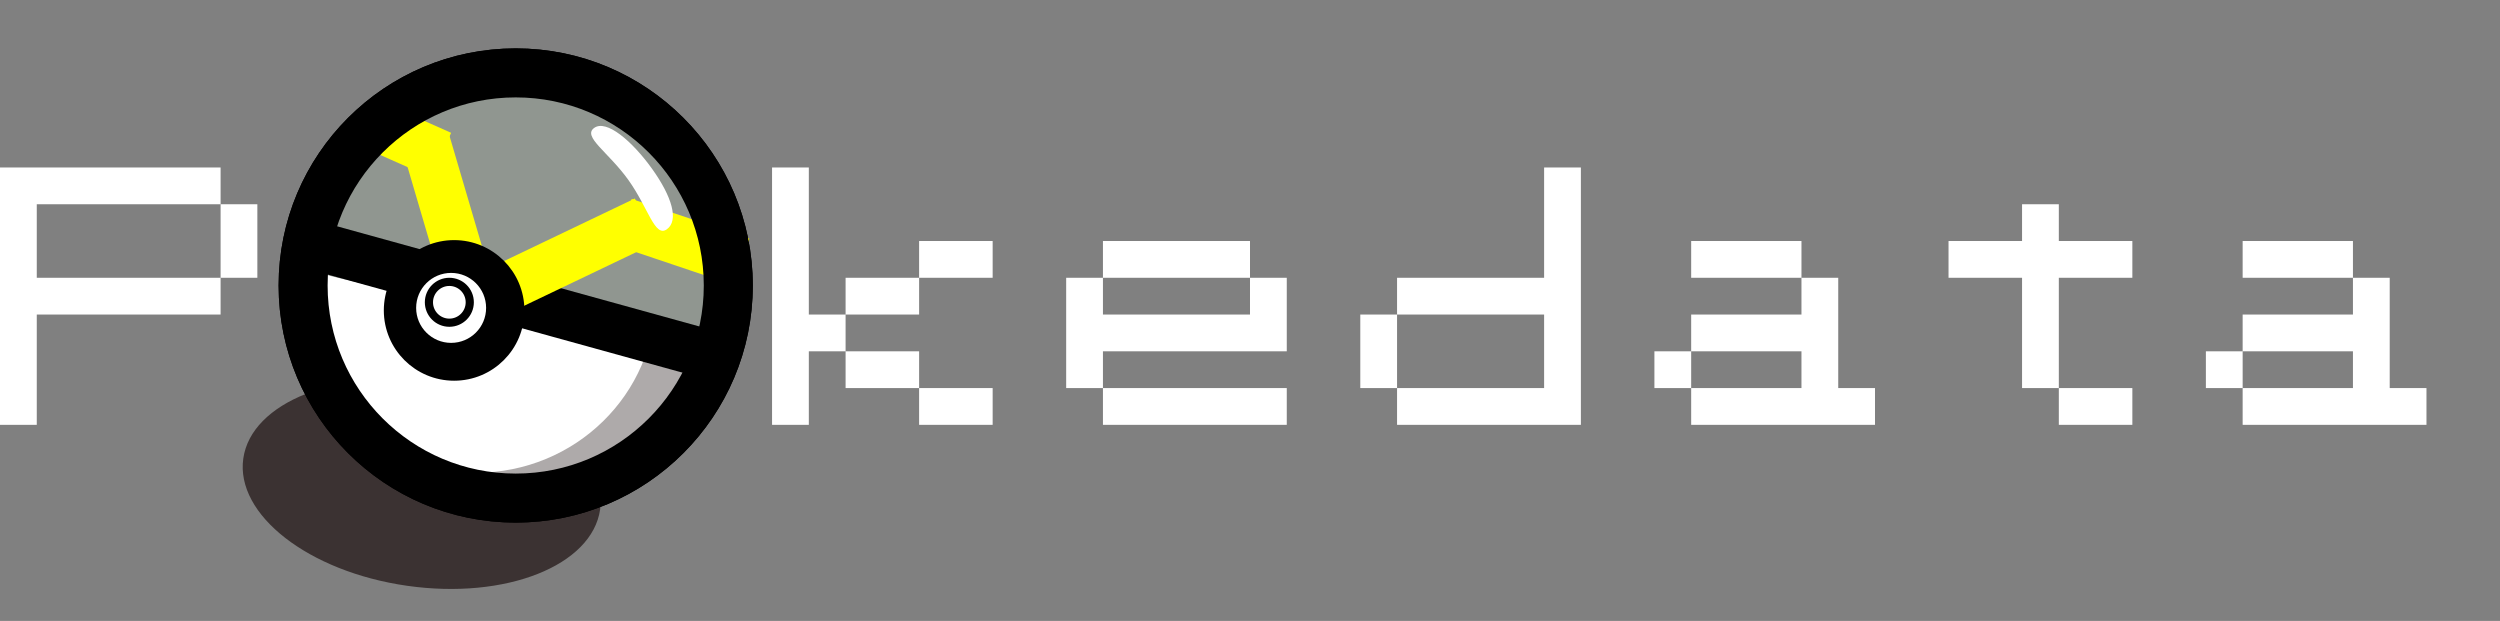 <svg width="153" height="38" viewBox="0 0 153 38" fill="none" xmlns="http://www.w3.org/2000/svg">
<rect x="0" y="0" width="153" height="38" fill="#808080" stroke="none"/>
<ellipse cx="25.809" cy="29.617" rx="11.03" ry="6.297" transform="rotate(8.121 25.809 29.617)" fill="#3B3232"/>
<circle cx="31.561" cy="17.472" r="14.011" fill="#AEAAAA" stroke="black"/>
<ellipse cx="29.136" cy="18.176" rx="10.991" ry="10.756" fill="white"/>
<path d="M30.235 19.594C18.116 15.527 16.753 18.113 18.583 11.987C20.412 5.86 28.326 1.84 35.508 3.985C42.689 6.13 46.489 12.733 45.464 19.263C44.004 25.6 45.793 22.7 30.235 19.594Z" fill="#909690"/>
<line x1="17.92" y1="14.657" x2="44.589" y2="22.03" stroke="black" stroke-width="3"/>
<path d="M22.5 7.5L27 9.5" stroke="#FFFF00" stroke-width="3"/>
<line x1="38.181" y1="13.598" x2="45.378" y2="16.023" stroke="#FFFF00" stroke-width="3"/>
<path d="M28.842 18.159L26 8.5" stroke="#FFFF00" stroke-width="3"/>
<path d="M31.282 17.431L39.5 13.5" stroke="#FFFF00" stroke-width="3"/>
<circle cx="27.792" cy="18.997" r="4" fill="black" stroke="black" stroke-width="0.605"/>
<circle cx="27.609" cy="18.843" r="2.641" fill="white" stroke="black"/>
<circle cx="31.561" cy="17.472" r="13.011" stroke="black" stroke-width="3"/>
<circle cx="27.5" cy="18.5" r="1.25" fill="white" stroke="black" stroke-width="0.5"/>
<path d="M40.812 14.031C40.07 14.563 39.681 12.722 38.453 11.009C37.225 9.295 35.624 8.358 36.367 7.827C37.109 7.295 38.68 8.618 39.907 10.332C41.135 12.045 41.555 13.499 40.812 14.031Z" fill="white"/>
<path d="M13.5 17V12.5H15.75V17H13.5ZM0 26V10.25H13.5V12.5H2.25V17H13.5V19.25H2.25V26H0ZM56.25 26V23.75H60.75V26H56.25ZM51.75 23.75V21.5H56.25V23.75H51.75ZM51.75 19.25V17H56.25V19.25H51.75ZM56.25 17V14.75H60.75V17H56.25ZM47.25 26V10.25H49.5V19.25H51.75V21.5H49.5V26H47.25ZM67.5 26V23.75H78.75V26H67.5ZM65.25 23.75V17H67.5V19.25H76.5V17H78.75V21.5H67.5V23.75H65.25ZM67.5 17V14.75H76.5V17H67.5ZM83.25 23.75V19.25H85.5V23.75H83.25ZM85.5 26V23.75H94.5V19.25H85.5V17H94.5V10.25H96.75V26H85.5ZM101.25 23.75V21.5H103.5V23.75H101.25ZM103.5 26V23.75H110.25V21.5H103.5V19.25H110.25V17H112.5V23.75H114.75V26H103.5ZM103.5 17V14.75H110.25V17H103.5ZM126 26V23.75H130.5V26H126ZM123.75 23.75V17H119.25V14.75H123.75V12.5H126V14.75H130.5V17H126V23.75H123.75ZM135 23.75V21.5H137.25V23.75H135ZM137.25 26V23.75H144V21.5H137.25V19.25H144V17H146.25V23.75H148.5V26H137.25ZM137.25 17V14.75H144V17H137.25Z" fill="white"/>
</svg>
